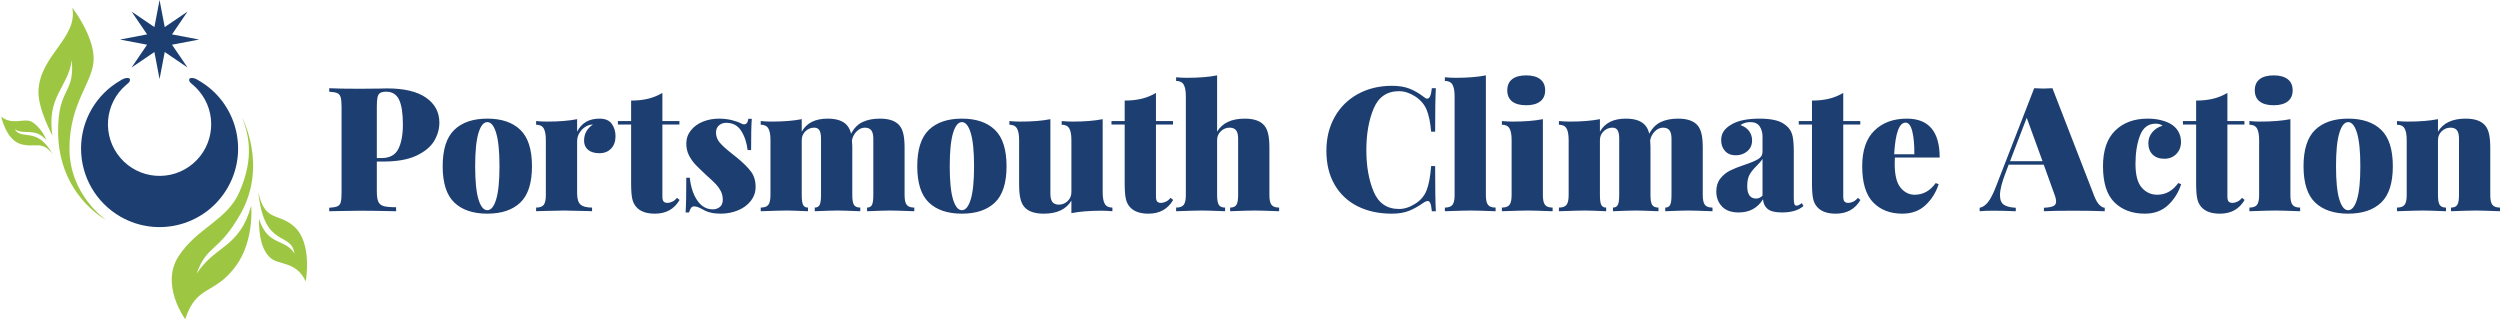 <?xml version="1.0" encoding="UTF-8"?>
<svg xmlns="http://www.w3.org/2000/svg" width="4086.717" height="521.767" viewBox="0 0 4086.717 521.767">
  <defs>
    <style>
      .e {
        fill: none;
      }

      .b {
        fill: #9dc743;
      }

      .a {
        fill: #1d3e71;
      }
    </style>
  </defs>
  <g id="c" data-name="pos_elements">
    <path class="b" d="M118.209,12.654s34.879,44.65,34.879,83.25-39.529,70.688-39.529,146.963,59.904,116.717,59.904,116.717c0,0-78.492-40.913-78.492-145.088,0-72.55,27.442-59.529,22.325-116.25-5.733,44.729-41.392,58.596-31.625,123.242,0,0-24.192-44.25-22.788-73.479,2.788-58.15,64.642-86.054,55.325-135.354ZM386.076,434.167c29.975-41.571,24.554-97.85,24.554-97.85-19.4,69.696-58.608,64.029-89.133,111.083,16.554-47.633,35.35-33.713,71.667-97.75,44.667-78.808,2.754-157.108,2.754-157.108,10.358,27,20.358,63.6-4.321,120.892-20.25,47.013-69.029,58.483-99.542,105.258-30.717,47.083,10.792,103.075,10.792,103.075,18.367-57.183,48.171-38.979,83.229-87.6ZM24.042,211.25c16.046,10.346,32.554-3.721,51.621,17.671-4.4-13.525-17.638-27.196-24.879-30.463-11.85-5.354-31.383,6.738-48.825-7.913,0,0,7.675,36.971,30.929,44.646,23.254,7.675,36.042-7.208,53.479,17.442-25.579-46.975-50.925-22.325-62.325-41.383ZM481.447,414.542c-15.354-25.304-43.75-11.621-58.029-56.75-.463,24.633,3.683,51.358,19.3,64.288,14.267,11.813,41.846,4.842,57.046,37.983,0,0,11.667-62.242-18.788-89.667-26.067-23.496-47.808-6.446-58.633-56.133,9.346,93.1,53.338,62.9,59.113,100.271l-.008.008Z"/>
    <path class="a" d="M132.471,242.867c-.018-46.056,24.651-88.589,64.638-111.442,4.029-2.308,4.058-2.321,4.058-2.321,4.629-2.175,9.521-2.279,10.863-.233s-.121,5.529-3.258,7.737l-2.646,2.258c-35.488,30.215-39.763,83.477-9.549,118.965,30.215,35.488,83.477,39.763,118.965,9.549,35.488-30.215,39.763-83.477,9.549-118.965-2.923-3.433-6.116-6.626-9.549-9.549l-2.65-2.258c-3.137-2.208-4.604-5.692-3.258-7.738s6.25-1.942,10.863.233c0,0,.029,0,4.058,2.321,61.541,35.192,82.901,113.61,47.709,175.151-35.192,61.541-113.61,82.901-175.151,47.709-39.971-22.857-64.637-65.373-64.642-111.418ZM306.542,110.354l-37.271-25.329-8.442,44.263-8.454-44.263-37.271,25.329,25.333-37.267-44.254-8.442,44.267-8.442-25.333-37.271,37.271,25.333L260.83,0l8.442,44.267,37.271-25.333-25.333,37.271,44.267,8.442-44.267,8.442,25.333,37.267ZM615.995,264.077v48.279c0,7.952.805,13.729,2.414,17.324,1.607,3.599,4.545,6.013,8.805,7.242,4.26,1.233,11.027,1.846,20.306,1.846v6.532c-25.56-.568-45.062-.852-58.503-.852-8.902,0-21.301.19-37.205.567l-13.631.284v-5.68c6.057-.378,10.459-1.137,13.205-2.272,2.742-1.136,4.588-3.311,5.539-6.532.945-3.217,1.42-8.422,1.42-15.619v-140.864c0-7.193-.523-12.398-1.562-15.62-1.043-3.218-2.889-5.396-5.539-6.532-2.652-1.136-7.006-1.891-13.062-2.271v-5.681c10.791.568,27.072.853,48.848.853l32.66-.284c3.785-.187,8.139-.284,13.064-.284,28.017,0,49.273,5.067,63.757,15.194,14.482,10.131,21.725,23.714,21.725,40.754,0,10.415-2.84,20.403-8.52,29.962-5.68,9.562-15.336,17.563-28.969,23.998-13.631,6.438-31.713,9.656-54.242,9.656h-10.51ZM621.534,151.896c-2.18,1.327-3.648,3.692-4.402,7.101-.758,3.407-1.137,8.52-1.137,15.336v84.063h7.668c13.252,0,22.389-4.921,27.406-14.768,5.016-9.843,7.527-23.19,7.527-40.044,0-18.362-2.086-31.901-6.248-40.612-4.168-8.706-11.173-13.063-21.017-13.063-4.357,0-7.623.665-9.797,1.987ZM850.578,212.247c12.683,12.212,19.028,32.047,19.028,59.498s-6.346,47.241-19.028,59.355c-12.687,12.119-30.672,18.176-53.96,18.176s-41.277-6.057-53.96-18.176c-12.687-12.114-19.028-31.901-19.028-59.355s6.342-47.286,19.028-59.498c12.683-12.212,30.672-18.318,53.96-18.318s41.273,6.106,53.96,18.318ZM782.133,217.5c-3.599,11.928-5.396,30.011-5.396,54.244s1.797,42.271,5.396,54.102c3.595,11.835,8.423,17.75,14.484,17.75s10.885-5.915,14.484-17.75c3.594-11.83,5.396-29.864,5.396-54.102s-1.802-42.316-5.396-54.244c-3.6-11.928-8.427-17.893-14.484-17.893s-10.89,5.965-14.484,17.893ZM1000.073,202.449c4.068,5.68,6.105,12.402,6.105,20.163,0,8.521-2.414,15.292-7.242,20.307-4.828,5.019-11.125,7.525-18.886,7.525-8.143,0-14.391-1.846-18.744-5.537-4.357-3.692-6.532-8.662-6.532-14.91,0-11.17,4.828-19.974,14.484-26.412-3.408,0-6.438.665-9.088,1.988-4.735,2.085-8.711,5.444-11.928,10.081-3.222,4.643-4.828,9.705-4.828,15.194v85.2c0,8.901,1.846,15.008,5.538,18.318,3.691,3.314,9.984,4.97,18.886,4.97v5.964c-2.463,0-4.544-.093-6.248-.284-19.88-.567-33.135-.852-39.76-.852-5.871,0-19.028.284-39.477.852-1.518.191-3.505.284-5.964.284v-5.964c5.866,0,9.984-1.465,12.354-4.402,2.365-2.933,3.55-8.28,3.55-16.046v-90.028c0-8.706-1.185-15.052-3.55-19.027-2.37-3.977-6.488-5.964-12.354-5.964v-5.965c6.058.568,11.928.853,17.608.853,19.688,0,36.161-1.322,49.416-3.976v20.447c7.193-14.2,19.405-21.3,36.636-21.3,9.274,0,15.948,2.84,20.022,8.521ZM1082.798,197.904h27.832v5.681h-27.832v117.859c0,3.79.661,6.439,1.987,7.952,1.322,1.518,3.502,2.272,6.532,2.272,2.272,0,4.828-.661,7.668-1.988,2.84-1.322,5.396-3.408,7.668-6.248l4.26,3.408c-8.71,14.959-22.151,22.436-40.327,22.436-13.064,0-22.818-3.222-29.253-9.655-3.976-3.977-6.58-8.897-7.81-14.769-1.233-5.866-1.846-14.103-1.846-24.708v-96.56h-21.584v-5.681h21.584v-33.512c10.224,0,19.454-.994,27.689-2.981,8.236-1.988,16.046-5.157,23.431-9.515v46.008ZM1196.139,196.342c6.532,1.61,11.503,3.363,14.91,5.254,2.081,1.136,3.785,1.704,5.112,1.704,3.976,0,6.341-3.026,7.1-9.088h5.681c-.759,9.847-1.137,26.887-1.137,51.12h-5.68c-1.518-12.496-5.067-23.049-10.649-31.666-5.587-8.613-13.682-12.922-24.282-12.922-4.735,0-8.711,1.42-11.929,4.26-3.221,2.84-4.827,6.723-4.827,11.644,0,6.248,2.081,11.786,6.248,16.614,4.162,4.828,10.694,10.748,19.596,17.75.377.19,3.124,2.37,8.236,6.532,10.601,8.711,18.362,16.428,23.287,23.146,4.922,6.724,7.385,15.008,7.385,24.851,0,8.333-2.557,15.859-7.668,22.578-5.112,6.723-12.07,11.928-20.874,15.62-8.805,3.691-18.416,5.537-28.826,5.537-11.928,0-21.682-2.369-29.252-7.1-3.222-1.704-5.871-2.934-7.952-3.692-2.086-.754-4.167-1.136-6.248-1.136-3.599,0-6.248,3.315-7.952,9.94h-5.68c.754-10.792,1.136-29.723,1.136-56.8h5.68c1.704,15.526,5.867,28.022,12.496,37.487,6.626,9.47,14.955,14.2,24.992,14.2,4.73,0,8.662-1.322,11.786-3.976,3.124-2.649,4.686-6.532,4.686-11.645,0-5.298-1.091-10.033-3.266-14.2-2.179-4.162-4.828-7.903-7.952-11.218-3.124-3.311-8.191-8.094-15.193-14.342-7.952-7.384-14.014-13.25-18.177-17.608-4.166-4.353-7.717-9.416-10.649-15.193-2.938-5.773-4.402-12.163-4.402-19.17,0-8.139,2.458-15.336,7.384-21.584,4.922-6.248,11.453-11.027,19.597-14.343,8.138-3.31,16.942-4.97,26.411-4.97,7.385,0,14.343.808,20.874,2.414ZM1482.265,334.934c2.365,2.938,6.483,4.402,12.354,4.402v5.964c-20.447-.754-33.702-1.136-39.76-1.136s-18.558.382-37.487,1.136v-5.964c3.785,0,6.434-1.42,7.951-4.26,1.514-2.841,2.272-8.236,2.272-16.188v-92.3c0-6.058-1.092-10.553-3.266-13.49-2.18-2.933-5.729-4.401-10.65-4.401s-9.421,2.085-13.49,6.247c-4.073,4.167-6.581,9.089-7.525,14.769.377,4.544.567,8.617.567,12.212v76.964c0,7.952.945,13.348,2.84,16.188,1.891,2.84,5.299,4.26,10.225,4.26v5.964c-18.936-.754-31.24-1.136-36.92-1.136-6.062,0-18.558.382-37.488,1.136v-5.964c3.785,0,6.435-1.465,7.952-4.402,1.513-2.933,2.271-8.28,2.271-16.046v-92.3c0-6.058-.852-10.553-2.556-13.49-1.704-2.933-4.544-4.401-8.521-4.401-5.493,0-10.272,1.943-14.342,5.821-4.073,3.883-6.105,8.76-6.105,14.626v89.744c0,7.952.754,13.348,2.271,16.188,1.514,2.84,4.163,4.26,7.952,4.26v5.964c-17.422-.754-28.968-1.136-34.647-1.136-6.439,0-20.64.382-42.601,1.136v-5.964c5.866,0,9.984-1.465,12.354-4.402,2.365-2.933,3.55-8.28,3.55-16.046v-90.028c0-8.706-1.185-15.052-3.55-19.027-2.37-3.977-6.488-5.964-12.354-5.964v-5.965c6.058.568,11.928.853,17.608.853,19.688,0,36.161-1.322,49.416-3.976v20.447c7.952-14.2,22.054-21.3,42.315-21.3,15.146,0,25.845,3.79,32.093,11.36,2.84,3.408,4.921,7.858,6.247,13.348,4.73-9.088,11.027-15.478,18.887-19.17,7.854-3.692,17.275-5.538,28.258-5.538,15.146,0,25.844,3.79,32.092,11.36,2.84,3.408,4.921,8.001,6.248,13.773,1.322,5.778,1.988,13.397,1.988,22.862v76.964c0,7.766,1.181,13.113,3.55,16.046ZM1626.363,212.247c12.683,12.212,19.028,32.047,19.028,59.498s-6.346,47.241-19.028,59.355c-12.687,12.119-30.672,18.176-53.96,18.176s-41.277-6.057-53.96-18.176c-12.687-12.114-19.028-31.901-19.028-59.355s6.342-47.286,19.028-59.498c12.683-12.212,30.672-18.318,53.96-18.318s41.273,6.106,53.96,18.318ZM1557.918,217.5c-3.599,11.928-5.396,30.011-5.396,54.244s1.797,42.271,5.396,54.102c3.595,11.835,8.423,17.75,14.484,17.75s10.885-5.915,14.484-17.75c3.594-11.83,5.396-29.864,5.396-54.102s-1.802-42.316-5.396-54.244c-3.6-11.928-8.427-17.893-14.484-17.893s-10.89,5.965-14.484,17.893ZM1802.525,314.344c0,8.711,1.181,15.052,3.55,19.028,2.365,3.976,6.483,5.964,12.354,5.964v5.964c-5.871-.568-11.742-.852-17.608-.852-19.693,0-36.165,1.322-49.416,3.976v-20.448c-8.52,14.2-23.571,21.3-45.155,21.3-15.15,0-25.845-3.789-32.093-11.359-2.84-3.408-4.926-7.997-6.248-13.774-1.326-5.773-1.987-13.393-1.987-22.861v-72.421c0-8.706-1.186-15.052-3.551-19.027-2.369-3.977-6.487-5.964-12.354-5.964v-5.965c5.866.568,11.737.853,17.608.853,19.688,0,36.161-1.322,49.416-3.976v121.836c0,6.062,1.087,10.557,3.266,13.489,2.174,2.938,5.725,4.402,10.65,4.402,5.488,0,10.268-1.939,14.342-5.822,4.069-3.878,6.105-8.755,6.105-14.626v-85.2c0-8.706-1.185-15.052-3.55-19.027-2.369-3.977-6.487-5.964-12.354-5.964v-5.965c5.866.568,11.736.853,17.607.853,19.689,0,36.161-1.322,49.416-3.976v119.563ZM1889.626,197.904h27.832v5.681h-27.832v117.859c0,3.79.661,6.439,1.987,7.952,1.322,1.518,3.502,2.272,6.532,2.272,2.272,0,4.828-.661,7.668-1.988,2.84-1.322,5.396-3.408,7.668-6.248l4.26,3.408c-8.71,14.959-22.151,22.436-40.327,22.436-13.064,0-22.818-3.222-29.253-9.655-3.976-3.977-6.58-8.897-7.81-14.769-1.233-5.866-1.846-14.103-1.846-24.708v-96.56h-21.584v-5.681h21.584v-33.512c10.224,0,19.454-.994,27.689-2.981,8.236-1.988,16.046-5.157,23.431-9.515v46.008ZM1989.591,215.228c8.521-14.2,23.572-21.3,45.156-21.3,15.146,0,25.844,3.79,32.092,11.36,2.84,3.408,4.922,8.001,6.248,13.773,1.322,5.778,1.988,13.397,1.988,22.862v76.964c0,7.766,1.181,13.113,3.55,16.046,2.365,2.938,6.483,4.402,12.354,4.402v5.964c-20.448-.754-33.703-1.136-39.761-1.136-6.438,0-19.88.382-40.328,1.136v-5.964c4.922,0,8.33-1.465,10.225-4.402,1.891-2.933,2.84-8.28,2.84-16.046v-92.3c0-6.058-1.092-10.553-3.266-13.49-2.179-2.933-5.729-4.401-10.65-4.401-5.493,0-10.272,1.943-14.342,5.821-4.074,3.883-6.106,8.76-6.106,14.626v89.744c0,7.766.945,13.113,2.84,16.046,1.891,2.938,5.299,4.402,10.225,4.402v5.964c-18.935-.754-31.431-1.136-37.488-1.136-6.438,0-20.639.382-42.6,1.136v-5.964c5.866,0,9.984-1.465,12.354-4.402,2.365-2.933,3.55-8.28,3.55-16.046v-161.596c0-8.707-1.185-15.052-3.55-19.028-2.369-3.976-6.487-5.964-12.354-5.964v-5.964c5.866.567,11.737.852,17.607.852,19.689,0,36.161-1.322,49.416-3.976v92.016ZM2304.543,145.08c7.952,3.222,15.713,7.766,23.288,13.632,1.891,1.704,3.692,2.556,5.396,2.556,3.786,0,6.248-5.68,7.385-17.04h6.531c-.759,13.446-1.136,37.111-1.136,71h-6.532c-1.326-15.145-3.789-27.073-7.384-35.784-3.599-8.706-9.847-15.997-18.744-21.867-8.901-5.681-17.705-8.521-26.412-8.521-19.693,0-33.512,9.47-41.464,28.4-7.952,18.935-11.928,41.562-11.928,67.876s3.976,48.945,11.928,67.876c7.952,18.935,21.771,28.399,41.464,28.399,8.707,0,17.511-2.84,26.412-8.52,8.897-5.489,15.146-12.873,18.744-22.152,3.595-9.274,6.058-22.436,7.384-39.476h6.532c0,35.406.377,60.021,1.136,73.84h-6.531c-.568-6.058-1.376-10.366-2.414-12.922-1.043-2.556-2.512-3.834-4.402-3.834-1.518,0-3.506.759-5.964,2.271-8.52,6.062-16.663,10.65-24.424,13.774-7.766,3.124-17.138,4.686-28.116,4.686-21.397,0-40.142-4.068-56.232-12.212-16.095-8.138-28.591-19.924-37.487-35.357-8.902-15.43-13.349-33.841-13.349-55.238,0-20.825,4.544-39.285,13.633-55.38,9.088-16.091,21.77-28.587,38.056-37.488,16.281-8.897,34.834-13.348,55.664-13.348,11.359,0,21.016,1.61,28.968,4.828ZM2428.933,318.888c0,7.766,1.181,13.113,3.55,16.046,2.365,2.938,6.483,4.402,12.354,4.402v5.964c-20.448-.754-33.894-1.136-40.328-1.136s-20.639.382-42.6,1.136v-5.964c5.866,0,9.984-1.465,12.354-4.402,2.365-2.933,3.55-8.28,3.55-16.046v-161.596c0-8.707-1.185-15.052-3.55-19.028-2.369-3.976-6.487-5.964-12.354-5.964v-5.964c5.866.567,11.737.852,17.607.852,19.689,0,36.161-1.322,49.416-3.976v195.676ZM2522.139,318.888c0,7.766,1.18,13.113,3.55,16.046,2.365,2.938,6.483,4.402,12.354,4.402v5.964c-20.447-.754-33.894-1.136-40.327-1.136s-20.64.382-42.601,1.136v-5.964c5.866,0,9.984-1.465,12.354-4.402,2.365-2.933,3.55-8.28,3.55-16.046v-90.028c0-8.706-1.185-15.052-3.55-19.027-2.37-3.977-6.488-5.964-12.354-5.964v-5.965c6.058.568,11.928.853,17.608.853,19.688,0,36.161-1.322,49.416-3.976v124.107ZM2517.737,129.46c5.396,4.167,8.094,10.224,8.094,18.176s-2.697,14.014-8.094,18.176c-5.396,4.167-13.02,6.248-22.862,6.248-10.037,0-17.705-2.081-23.004-6.248-5.303-4.162-7.952-10.224-7.952-18.176s2.649-14.009,7.952-18.176c5.299-4.162,12.967-6.248,23.004-6.248,9.843,0,17.467,2.086,22.862,6.248ZM2787.05,334.934c2.365,2.938,6.483,4.402,12.354,4.402v5.964c-20.447-.754-33.702-1.136-39.76-1.136s-18.558.382-37.487,1.136v-5.964c3.785,0,6.434-1.42,7.951-4.26,1.514-2.841,2.272-8.236,2.272-16.188v-92.3c0-6.058-1.092-10.553-3.266-13.49-2.18-2.933-5.729-4.401-10.65-4.401s-9.421,2.085-13.49,6.247c-4.073,4.167-6.581,9.089-7.525,14.769.377,4.544.567,8.617.567,12.212v76.964c0,7.952.945,13.348,2.84,16.188,1.891,2.84,5.299,4.26,10.225,4.26v5.964c-18.936-.754-31.24-1.136-36.92-1.136-6.062,0-18.558.382-37.488,1.136v-5.964c3.785,0,6.435-1.465,7.952-4.402,1.513-2.933,2.271-8.28,2.271-16.046v-92.3c0-6.058-.852-10.553-2.556-13.49-1.704-2.933-4.544-4.401-8.521-4.401-5.493,0-10.272,1.943-14.342,5.821-4.073,3.883-6.105,8.76-6.105,14.626v89.744c0,7.952.754,13.348,2.271,16.188,1.514,2.84,4.163,4.26,7.952,4.26v5.964c-17.422-.754-28.968-1.136-34.647-1.136-6.439,0-20.64.382-42.601,1.136v-5.964c5.866,0,9.984-1.465,12.354-4.402,2.365-2.933,3.55-8.28,3.55-16.046v-90.028c0-8.706-1.185-15.052-3.55-19.027-2.37-3.977-6.488-5.964-12.354-5.964v-5.965c6.058.568,11.928.853,17.608.853,19.688,0,36.161-1.322,49.416-3.976v20.447c7.952-14.2,22.054-21.3,42.315-21.3,15.146,0,25.845,3.79,32.093,11.36,2.84,3.408,4.921,7.858,6.247,13.348,4.73-9.088,11.027-15.478,18.887-19.17,7.854-3.692,17.275-5.538,28.258-5.538,15.146,0,25.844,3.79,32.092,11.36,2.84,3.408,4.921,8.001,6.248,13.773,1.322,5.778,1.988,13.397,1.988,22.862v76.964c0,7.766,1.181,13.113,3.55,16.046ZM2814.849,337.491c-6.154-6.532-9.229-14.72-9.229-24.566,0-8.521,2.223-15.571,6.674-21.158,4.446-5.582,9.7-9.891,15.762-12.922,6.058-3.026,13.916-6.15,23.572-9.372,10.225-3.408,17.701-6.532,22.437-9.372,4.73-2.84,7.1-6.815,7.1-11.928v-25.276c0-6.057-1.518-11.453-4.544-16.188-3.031-4.73-8.236-7.101-15.62-7.101-5.871,0-11.174,1.611-15.904,4.828,6.435,2.272,11.219,5.636,14.343,10.082,3.124,4.451,4.686,9.421,4.686,14.91,0,7.384-2.604,13.304-7.81,17.75-5.21,4.451-11.502,6.674-18.887,6.674s-13.206-2.316-17.466-6.958c-4.26-4.637-6.39-10.552-6.39-17.75,0-5.68,1.42-10.601,4.26-14.768,2.84-4.162,7.286-7.952,13.348-11.36,10.602-6.057,25.747-9.088,45.44-9.088,10.41,0,19.405.994,26.979,2.982,7.571,1.987,14.01,5.729,19.312,11.218,3.785,3.976,6.292,8.946,7.526,14.91,1.229,5.964,1.846,14.248,1.846,24.85v76.112c0,4.734.328,7.952.994,9.656.661,1.703,1.846,2.556,3.55,2.556,1.322,0,2.742-.426,4.26-1.278,1.514-.852,2.934-1.846,4.26-2.981l2.841,4.828c-8.144,7.006-19.787,10.508-34.933,10.508-11.359,0-19.312-1.944-23.855-5.822s-7.007-9.133-7.385-15.762c-8.901,14.391-22.151,21.584-39.76,21.584-12.118,0-21.256-3.267-27.406-9.798ZM2881.164,319.741v-59.925c-1.704,2.841-4.828,6.532-9.372,11.076-5.112,4.926-8.995,9.705-11.644,14.342-2.654,4.642-3.977,10.935-3.977,18.887,0,13.632,4.828,20.447,14.484,20.447,3.976,0,7.477-1.605,10.508-4.827ZM3013.136,197.904h27.832v5.681h-27.832v117.859c0,3.79.661,6.439,1.987,7.952,1.322,1.518,3.502,2.272,6.532,2.272,2.272,0,4.828-.661,7.668-1.988,2.84-1.322,5.396-3.408,7.668-6.248l4.26,3.408c-8.71,14.959-22.151,22.436-40.327,22.436-13.064,0-22.818-3.222-29.253-9.655-3.976-3.977-6.58-8.897-7.81-14.769-1.233-5.866-1.846-14.103-1.846-24.708v-96.56h-21.584v-5.681h21.584v-33.512c10.224,0,19.454-.994,27.689-2.981,8.236-1.988,16.046-5.157,23.431-9.515v46.008ZM3164.249,299.292l4.828,1.704c-4.166,13.255-11.218,24.614-21.157,34.08-9.94,9.47-22.676,14.199-38.198,14.199-19.88,0-35.784-6.15-47.712-18.46-11.929-12.305-17.893-31.994-17.893-59.071,0-25.938,6.674-45.392,20.022-58.362,13.348-12.967,31-19.454,52.966-19.454,35.784,0,53.676,21.207,53.676,63.616h-73.271c-.191,2.271-.284,5.68-.284,10.224,0,18.176,3.168,31.147,9.514,38.908,6.342,7.766,14.059,11.644,23.146,11.644,13.818,0,25.275-6.341,34.363-19.027ZM3096.373,252.148h32.944c.187-15.145-.9-27.548-3.266-37.204-2.37-9.655-6.013-14.483-10.935-14.483-10.605,0-16.854,17.23-18.744,51.688ZM3431.914,334.934c2.934,2.938,5.822,4.5,8.662,4.687v5.68c-13.632-.568-30.862-.852-51.688-.852-21.584,0-37.488.283-47.712.852v-5.68c7.193-.378,12.305-1.278,15.336-2.698,3.026-1.42,4.544-3.928,4.544-7.526,0-3.407-1.136-7.952-3.408-13.632l-16.756-46.576h-57.368l-4.828,12.78c-6.248,16.095-9.372,28.4-9.372,36.92,0,7.766,2.175,13.064,6.532,15.904,4.354,2.84,10.792,4.45,19.312,4.828v5.68c-14.2-.568-26.604-.852-37.204-.852-8.902,0-16.188.283-21.868.852v-5.68c4.734-.755,9.181-3.692,13.348-8.805,4.162-5.111,8.423-13.25,12.78-24.424l63.048-162.164c6.058.382,11.076.568,15.052.568,3.785,0,8.707-.187,14.769-.568l68.728,177.216c2.459,6.062,5.156,10.558,8.094,13.49ZM3338.905,263.508l-25.844-71-27.264,71h53.107ZM3532.164,196.342c6.532,1.61,11.879,3.647,16.046,6.106,5.298,3.03,9.465,7.1,12.496,12.212,3.026,5.111,4.544,10.89,4.544,17.323,0,7.952-2.556,14.533-7.668,19.738-5.112,5.21-11.645,7.811-19.596,7.811-8.144,0-14.533-2.316-19.171-6.958-4.642-4.638-6.958-10.837-6.958-18.603,0-6.815,2.224-12.824,6.675-18.034,4.446-5.205,9.984-8.662,16.613-10.365-2.84-2.272-6.629-3.408-11.359-3.408-12.119,0-20.639,6.487-25.561,19.454-4.926,12.971-7.384,28.355-7.384,46.149,0,18.176,3.408,31.147,10.224,38.908,6.816,7.766,15.239,11.644,25.276,11.644,13.818,0,25.276-6.341,34.364-19.027l4.828,1.704c-4.167,13.255-11.219,24.614-21.158,34.08-9.94,9.47-22.676,14.199-38.198,14.199-20.639,0-37.204-6.15-49.7-18.46-12.496-12.305-18.744-31.994-18.744-59.071,0-25.938,6.675-45.392,20.022-58.362,13.348-12.967,31-19.454,52.966-19.454,7.762,0,14.91.808,21.442,2.414ZM3641.103,197.904h27.832v5.681h-27.832v117.859c0,3.79.661,6.439,1.987,7.952,1.322,1.518,3.502,2.272,6.532,2.272,2.272,0,4.828-.661,7.668-1.988,2.84-1.322,5.396-3.408,7.668-6.248l4.26,3.408c-8.71,14.959-22.151,22.436-40.327,22.436-13.064,0-22.818-3.222-29.253-9.655-3.976-3.977-6.58-8.897-7.81-14.769-1.233-5.866-1.846-14.103-1.846-24.708v-96.56h-21.584v-5.681h21.584v-33.512c10.224,0,19.454-.994,27.689-2.981,8.236-1.988,16.046-5.157,23.431-9.515v46.008ZM3744.079,318.888c0,7.766,1.18,13.113,3.55,16.046,2.365,2.938,6.483,4.402,12.354,4.402v5.964c-20.447-.754-33.894-1.136-40.327-1.136s-20.64.382-42.601,1.136v-5.964c5.866,0,9.984-1.465,12.354-4.402,2.365-2.933,3.55-8.28,3.55-16.046v-90.028c0-8.706-1.185-15.052-3.55-19.027-2.37-3.977-6.488-5.964-12.354-5.964v-5.965c6.058.568,11.928.853,17.608.853,19.688,0,36.161-1.322,49.416-3.976v124.107ZM3739.676,129.46c5.396,4.167,8.094,10.224,8.094,18.176s-2.697,14.014-8.094,18.176c-5.396,4.167-13.02,6.248-22.862,6.248-10.037,0-17.705-2.081-23.004-6.248-5.303-4.162-7.952-10.224-7.952-18.176s2.649-14.009,7.952-18.176c5.299-4.162,12.967-6.248,23.004-6.248,9.843,0,17.467,2.086,22.862,6.248ZM3892.493,212.247c12.683,12.212,19.028,32.047,19.028,59.498s-6.346,47.241-19.028,59.355c-12.687,12.119-30.672,18.176-53.96,18.176s-41.277-6.057-53.96-18.176c-12.687-12.114-19.028-31.901-19.028-59.355s6.342-47.286,19.028-59.498c12.683-12.212,30.672-18.318,53.96-18.318s41.273,6.106,53.96,18.318ZM3824.048,217.5c-3.599,11.928-5.396,30.011-5.396,54.244s1.797,42.271,5.396,54.102c3.595,11.835,8.423,17.75,14.484,17.75s10.885-5.915,14.484-17.75c3.594-11.83,5.396-29.864,5.396-54.102s-1.802-42.316-5.396-54.244c-3.6-11.928-8.427-17.893-14.484-17.893s-10.89,5.965-14.484,17.893ZM4062.578,205.288c2.84,3.408,4.921,8.001,6.248,13.773,1.322,5.778,1.987,13.397,1.987,22.862v76.964c0,7.766,1.181,13.113,3.551,16.046,2.364,2.938,6.482,4.402,12.354,4.402v5.964c-20.448-.754-33.703-1.136-39.76-1.136-6.439,0-19.88.382-40.328,1.136v-5.964c4.921,0,8.329-1.465,10.224-4.402,1.891-2.933,2.84-8.28,2.84-16.046v-92.3c0-6.058-1.091-10.553-3.266-13.49-2.179-2.933-5.729-4.401-10.65-4.401-5.493,0-10.272,1.943-14.342,5.821-4.073,3.883-6.105,8.76-6.105,14.626v89.744c0,7.766.945,13.113,2.84,16.046,1.891,2.938,5.298,4.402,10.224,4.402v5.964c-18.935-.754-31.431-1.136-37.487-1.136-6.439,0-20.64.382-42.601,1.136v-5.964c5.866,0,9.984-1.465,12.354-4.402,2.365-2.933,3.55-8.28,3.55-16.046v-90.028c0-8.706-1.185-15.052-3.55-19.027-2.37-3.977-6.488-5.964-12.354-5.964v-5.965c6.058.568,11.928.853,17.608.853,19.688,0,36.161-1.322,49.416-3.976v20.447c8.52-14.2,23.571-21.3,45.155-21.3,15.146,0,25.845,3.79,32.093,11.36Z"/>
  </g>
  <g id="d" data-name="container-guides">
    <rect class="e" x="389.19" y="213.907" width="148.991" height="30.857"/>
  </g>
</svg>